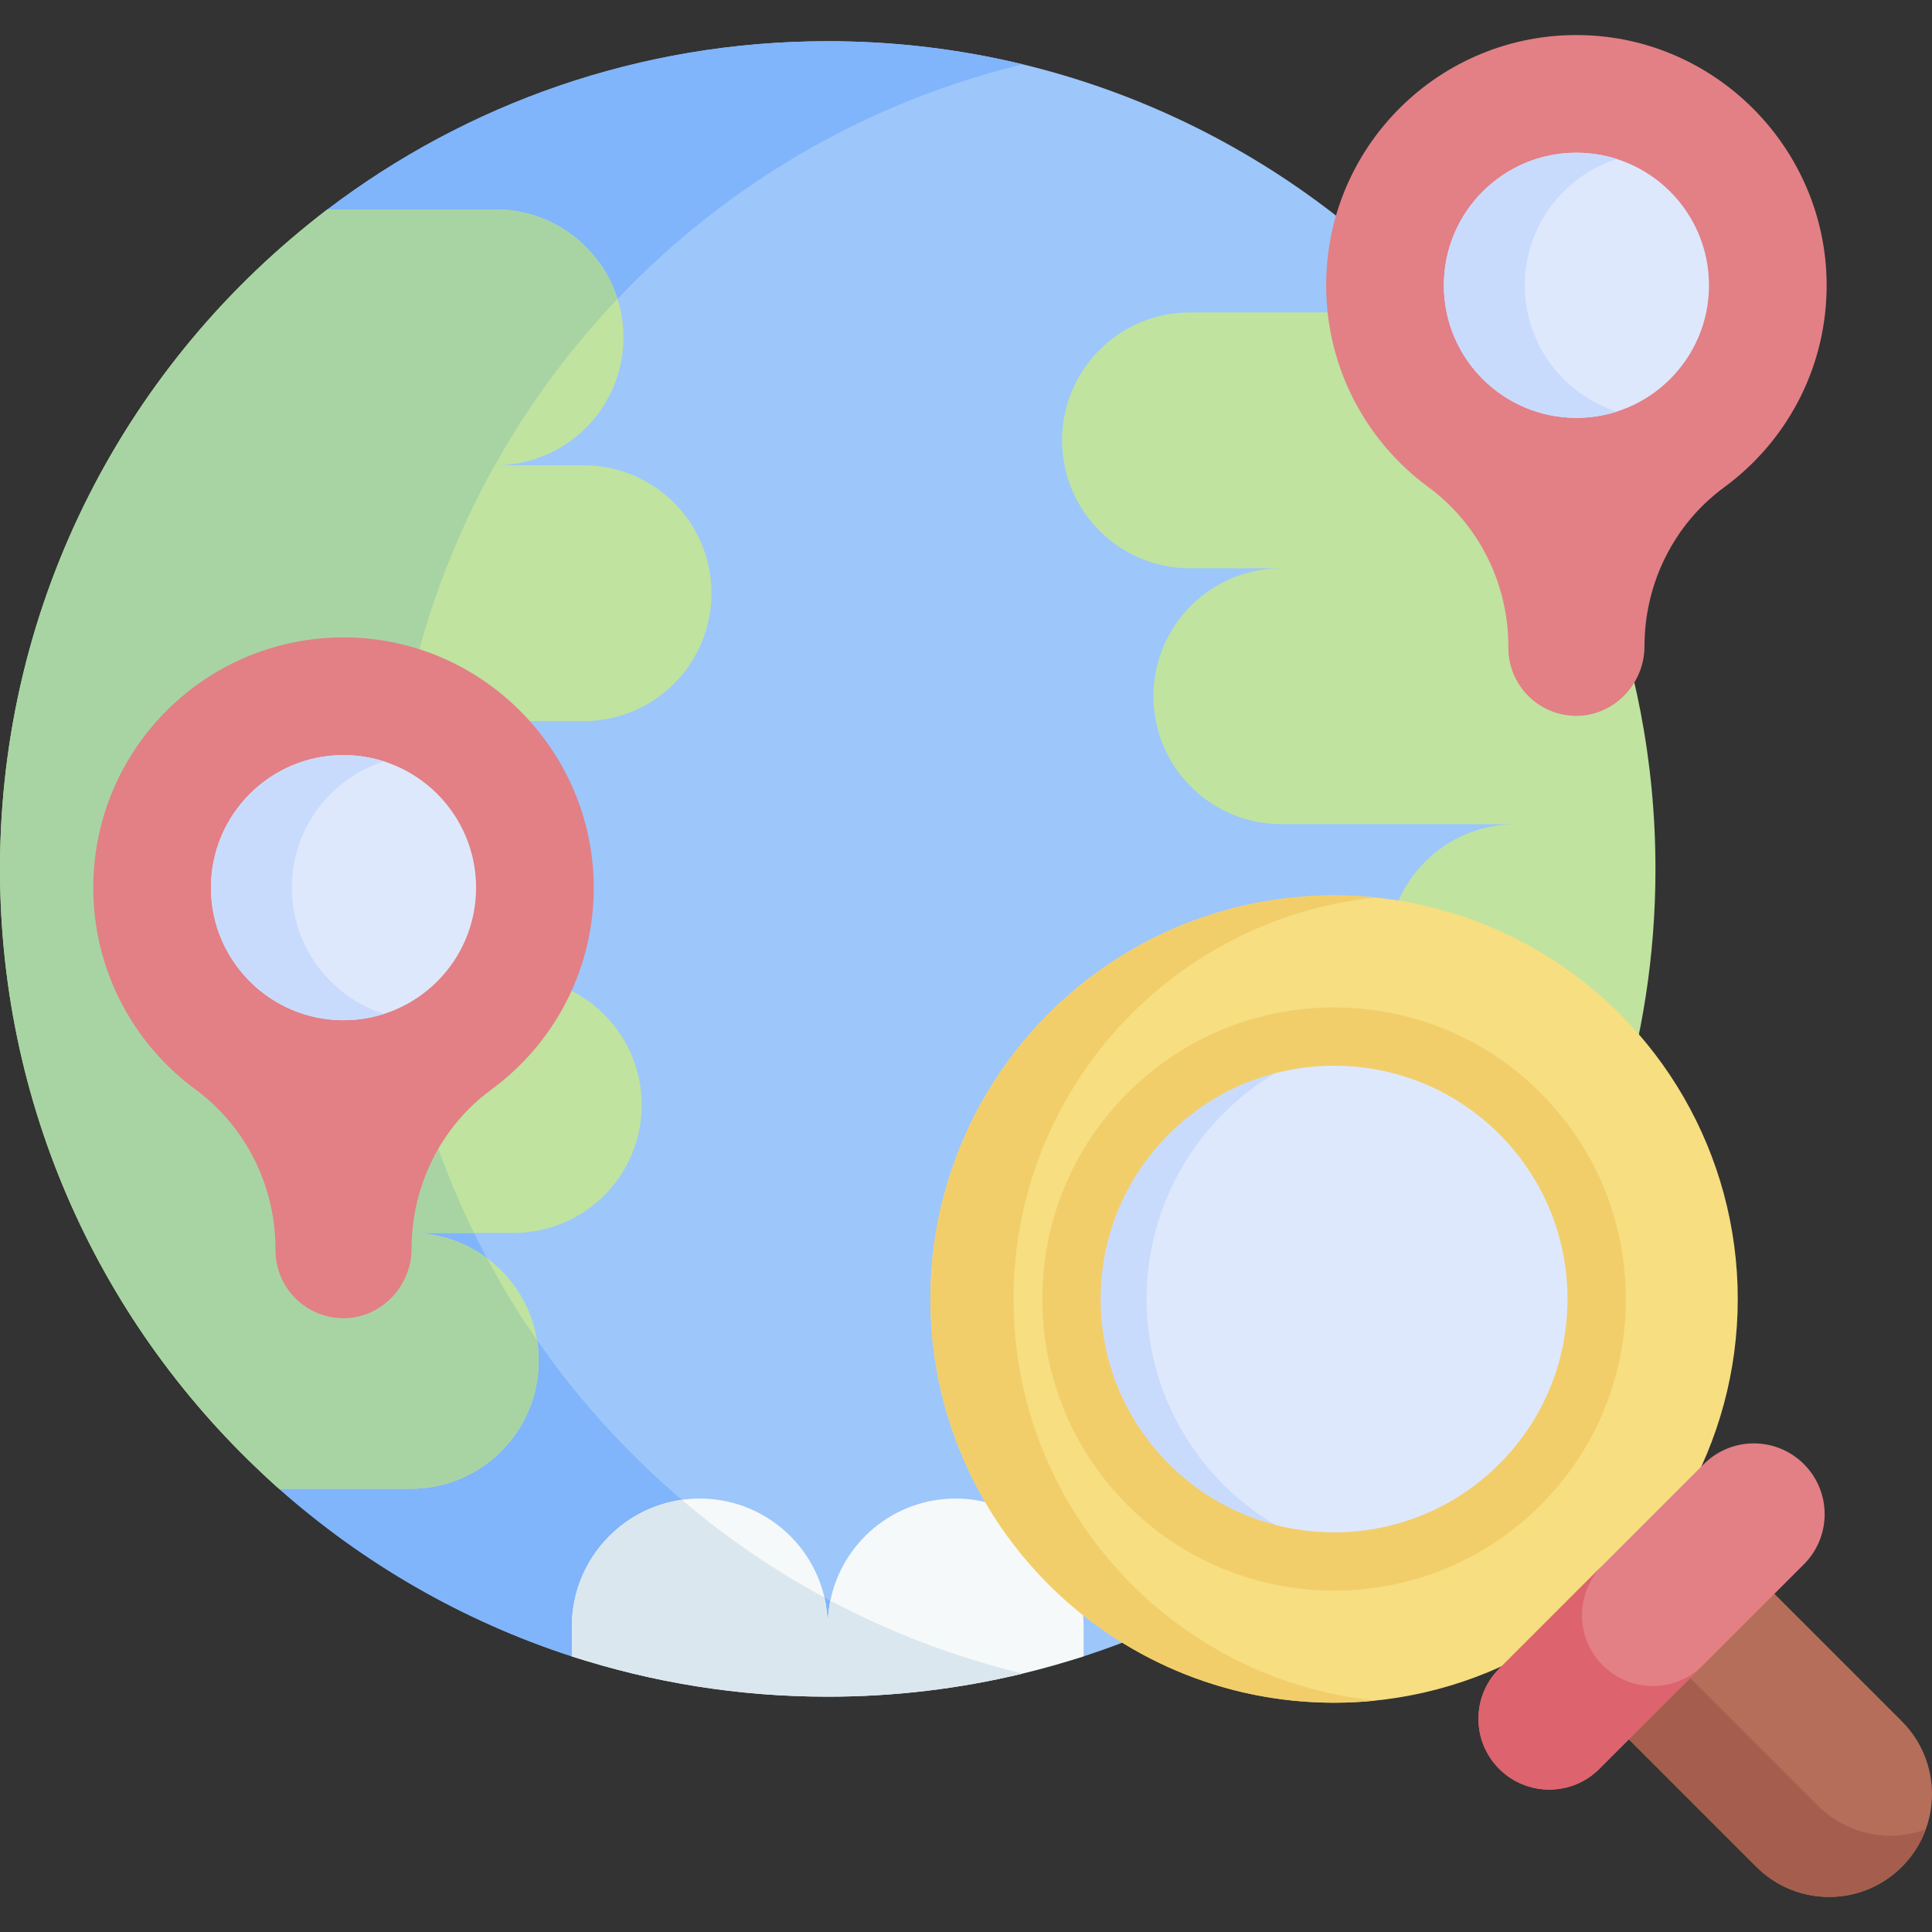 <svg id="Capa_1" enable-background="new 0 0 512 512" height="512" viewBox="0 0 512 512" width="512" xmlns="http://www.w3.org/2000/svg"><rect x="0" y="0" width="512" height="512" fill="#333333" stroke="none"/><g><g><path d="m417.517 230.279c0 45.911 7.093 88.52-17.023 123.75-27.082 39.573-66.787 69.815-113.325 84.919-21.353 6.938-44.136 1.091-67.811 1.091-23.666 0-46.458 5.847-67.811-1.091-28.971-9.401-55.294-24.681-77.583-44.41-45.363-40.191-38.64-98.883-38.64-164.258 0-71.342-1.268-134.722 51.475-174.78 36.819-27.974 82.756-44.578 132.559-44.578 64.36 0 122.249 27.718 162.387 71.872 35.389 38.962 35.772 90.699 35.772 147.485z" fill="#9dc6fb"/><path d="m271.024 443.511c-16.569 4.008-33.87-.537-51.666-.537-23.667 0-46.459 2.915-67.814-4.02-28.971-9.408-55.298-24.681-77.58-44.419-45.368-40.188-38.641-98.884-38.641-164.257 0-71.339-1.27-134.725 51.47-174.787 36.822-27.97 82.754-44.571 132.564-44.571 17.796 0 35.097 2.119 51.666 6.126-96.218 23.216-167.701 109.882-167.701 213.232s71.485 190.017 167.702 213.233z" fill="#80b4fb"/><path d="m57.783 191.112c9.357 0 17.831 3.796 23.966 9.931s9.931 14.618 9.931 23.975c0 18.723-15.174 33.906-33.897 33.906h78.369c9.366 0 17.84 3.796 23.975 9.931s9.931 14.609 9.931 23.975c0 18.723-15.174 33.906-33.906 33.906h-27.294c7.547 0 14.521 2.472 20.153 6.638 1.351.997 2.631 2.101 3.822 3.293 4.917 4.908 8.324 11.317 9.489 18.493.291 1.774.441 3.61.441 5.473 0 18.732-15.183 33.906-33.906 33.906h-34.893c-45.364-40.193-73.964-98.885-73.964-164.26 0-71.342 34.056-134.722 86.799-174.78h44.516c9.357 0 17.84 3.796 23.975 9.931 3.805 3.805 6.709 8.51 8.359 13.771 1.024 3.213 1.571 6.647 1.571 10.204 0 18.723-15.183 33.897-33.906 33.897h23.331c9.366 0 17.84 3.796 23.975 9.931s9.931 14.618 9.931 23.975c0 18.732-15.174 33.906-33.906 33.906h-96.862z" fill="#c0e3a0"/><path d="m142.322 355.158c.291 1.774.441 3.61.441 5.473 0 18.732-15.183 33.906-33.906 33.906h-34.893c-45.364-40.191-73.964-98.883-73.964-164.258 0-71.342 34.056-134.722 86.799-174.78h44.516c9.357 0 17.84 3.796 23.975 9.931 3.805 3.805 6.709 8.51 8.359 13.771-28.848 30.357-49.097 68.959-56.839 111.912h-49.027c9.357 0 17.831 3.796 23.966 9.931s9.931 14.618 9.931 23.975c0 18.723-15.174 33.906-33.897 33.906h47.394c3.134 24.046 10.169 46.864 20.435 67.811h-16.754c7.547 0 14.521 2.472 20.153 6.638 4.016 7.537 8.465 14.811 13.311 21.784z" fill="#a8d4a4"/><path d="m438.717 230.279c0 45.911-14.106 88.52-38.222 123.75h-42.415c-9.366 0-17.84-3.796-23.975-9.931s-9.931-14.609-9.931-23.975c0-18.723 15.174-33.906 33.906-33.906h43.589c-9.366 0-17.84-3.796-23.975-9.931-6.135-6.126-9.931-14.6-9.931-23.966 0-18.731 15.183-33.906 33.906-33.906h-62.091c-9.366 0-17.84-3.796-23.966-9.931-6.135-6.135-9.931-14.609-9.931-23.975 0-18.723 15.174-33.906 33.897-33.906h-24.213c-9.357 0-17.84-3.796-23.975-9.931s-9.931-14.609-9.931-23.975c0-18.723 15.183-33.906 33.906-33.906h66.381c35.388 38.966 56.971 90.703 56.971 147.489z" fill="#c0e3a0"/><path d="m287.17 431.038v7.909c-5.296 1.721-10.681 3.248-16.145 4.564-.044.009-.088.018-.132.035-16.525 3.981-33.773 6.091-51.534 6.091-23.666 0-46.458-3.752-67.811-10.69v-7.909c0-9.366 3.796-17.84 9.931-23.975 5.076-5.076 11.749-8.545 19.199-9.595 1.562-.221 3.151-.335 4.776-.335 16.083 0 29.554 11.193 33.032 26.217.574 2.472.874 5.049.874 7.689 0-2.348.238-4.643.689-6.85 3.169-15.448 16.842-27.056 33.217-27.056 18.721-.001 33.904 15.173 33.904 33.905z" fill="#f6f9f9"/><path d="m271.024 443.511c-.044.009-.088.018-.132.035-16.525 3.981-33.773 6.091-51.534 6.091-23.666 0-46.458-3.752-67.811-10.69v-7.909c0-9.366 3.796-17.84 9.931-23.975 5.076-5.076 11.749-8.545 19.199-9.595 11.626 9.878 24.284 18.573 37.807 25.882.574 2.472.874 5.049.874 7.689 0-2.348.238-4.643.689-6.85 15.933 8.447 33.023 14.988 50.977 19.322z" fill="#dae7ef"/></g><g><path d="m504.013 494.722c-10.649 10.649-27.915 10.649-38.564 0l-76.807-76.807 38.564-38.564 76.807 76.807c10.649 10.649 10.649 27.915 0 38.564z" fill="#b46e59"/><path d="m510.335 484.805c-1.308 3.628-3.42 7.018-6.319 9.917-10.653 10.653-27.914 10.653-38.567 0l-76.807-76.807 16.243-16.243 76.807 76.807c7.746 7.746 18.993 9.865 28.643 6.326z" fill="#a55e4d"/><circle cx="353.547" cy="344.255" fill="#f6de81" r="106.979"/><path d="m364.568 450.669c-3.616.378-7.296.568-11.018.568-59.084 0-106.982-47.898-106.982-106.982 0-59.073 47.898-106.971 106.982-106.971 3.722 0 7.401.189 11.018.568-53.911 5.509-95.974 51.052-95.974 106.403-.001 55.362 42.062 100.905 95.974 106.414z" fill="#f2ce6b"/><circle cx="353.547" cy="344.255" fill="#dee8fd" r="69.585"/><path d="m363.504 413.127c-3.249.473-6.581.715-9.966.715-38.426 0-69.576-31.15-69.576-69.586 0-38.426 31.15-69.576 69.576-69.576 3.385 0 6.718.242 9.966.715-33.716 4.826-59.62 33.821-59.62 68.861 0 35.05 25.905 64.045 59.62 68.871z" fill="#c9dbfd"/><path d="m353.546 421.531c-19.798 0-39.596-7.536-54.668-22.608-14.602-14.602-22.644-34.017-22.644-54.668s8.042-40.065 22.644-54.668c30.144-30.143 79.19-30.145 109.336 0 14.602 14.602 22.644 34.017 22.644 54.668 0 20.65-8.042 40.065-22.644 54.668-15.072 15.072-34.87 22.608-54.668 22.608zm0-139.105c-15.841 0-31.681 6.03-43.74 18.089-11.684 11.684-18.119 27.218-18.119 43.741s6.435 32.057 18.119 43.741c12.057 12.058 27.901 18.087 43.74 18.089 15.843.001 31.68-6.028 43.74-18.089 11.684-11.684 18.119-27.218 18.119-43.741s-6.435-32.057-18.119-43.741c-12.059-12.06-27.899-18.089-43.74-18.089z" fill="#f2ce6b"/><path d="m451.517 388.01-54.216 54.216c-7.328 7.328-7.328 19.209 0 26.538 7.328 7.328 19.209 7.328 26.538 0l54.216-54.216c7.328-7.328 7.328-19.209 0-26.538-7.328-7.328-19.21-7.328-26.538 0z" fill="#e28086"/><path d="m438.009 446.819c4.802 0 9.605-1.829 13.27-5.494l-27.439 27.439c-3.665 3.665-8.467 5.494-13.27 5.494-4.802 0-9.605-1.829-13.27-5.494-7.33-7.33-7.33-19.209 0-26.539l27.439-27.439c-7.33 7.33-7.33 19.209 0 26.539 3.666 3.665 8.468 5.494 13.27 5.494z" fill="#dd636e"/></g><g><path d="m157.335 236.746c-.475 21.356-11.046 40.223-27.131 52.014-13.38 9.809-21.126 25.54-21.126 42.131 0 10.117-8.28 18.639-18.395 18.446-9.802-.187-17.685-8.186-17.685-18.033v-.41c0-16.642-7.842-32.349-21.243-42.216-16.398-12.073-27.037-31.515-27.037-53.436 0-36.946 30.209-66.836 67.267-66.317 36.663.513 66.165 31.163 65.35 67.821z" fill="#e28086"/><circle cx="91.037" cy="235.239" fill="#dee8fd" r="35.128"/><path d="m101.762 268.694c-3.38 1.085-6.987 1.672-10.727 1.672-19.4 0-35.127-15.727-35.127-35.127 0-19.407 15.727-35.134 35.127-35.134 3.739 0 7.346.587 10.727 1.672-14.151 4.531-24.4 17.794-24.4 33.463 0 15.66 10.25 28.923 24.4 33.454z" fill="#c9dbfd"/></g><g><path d="m484.066 77.116c-.475 21.356-11.046 40.223-27.131 52.014-13.38 9.809-21.126 25.54-21.126 42.131 0 10.117-8.28 18.639-18.395 18.446-9.802-.187-17.685-8.186-17.685-18.033v-.41c0-16.642-7.842-32.349-21.243-42.216-16.398-12.073-27.037-31.515-27.037-53.436 0-36.946 30.209-66.836 67.267-66.317 36.664.514 66.166 31.164 65.35 67.821z" fill="#e28086"/><circle cx="417.769" cy="75.609" fill="#dee8fd" r="35.128"/><path d="m428.494 109.065c-3.38 1.085-6.987 1.672-10.727 1.672-19.4 0-35.127-15.727-35.127-35.127 0-19.407 15.727-35.134 35.127-35.134 3.739 0 7.346.587 10.727 1.672-14.151 4.531-24.4 17.794-24.4 33.463-.001 15.659 10.249 28.922 24.4 33.454z" fill="#c9dbfd"/></g></g></svg>